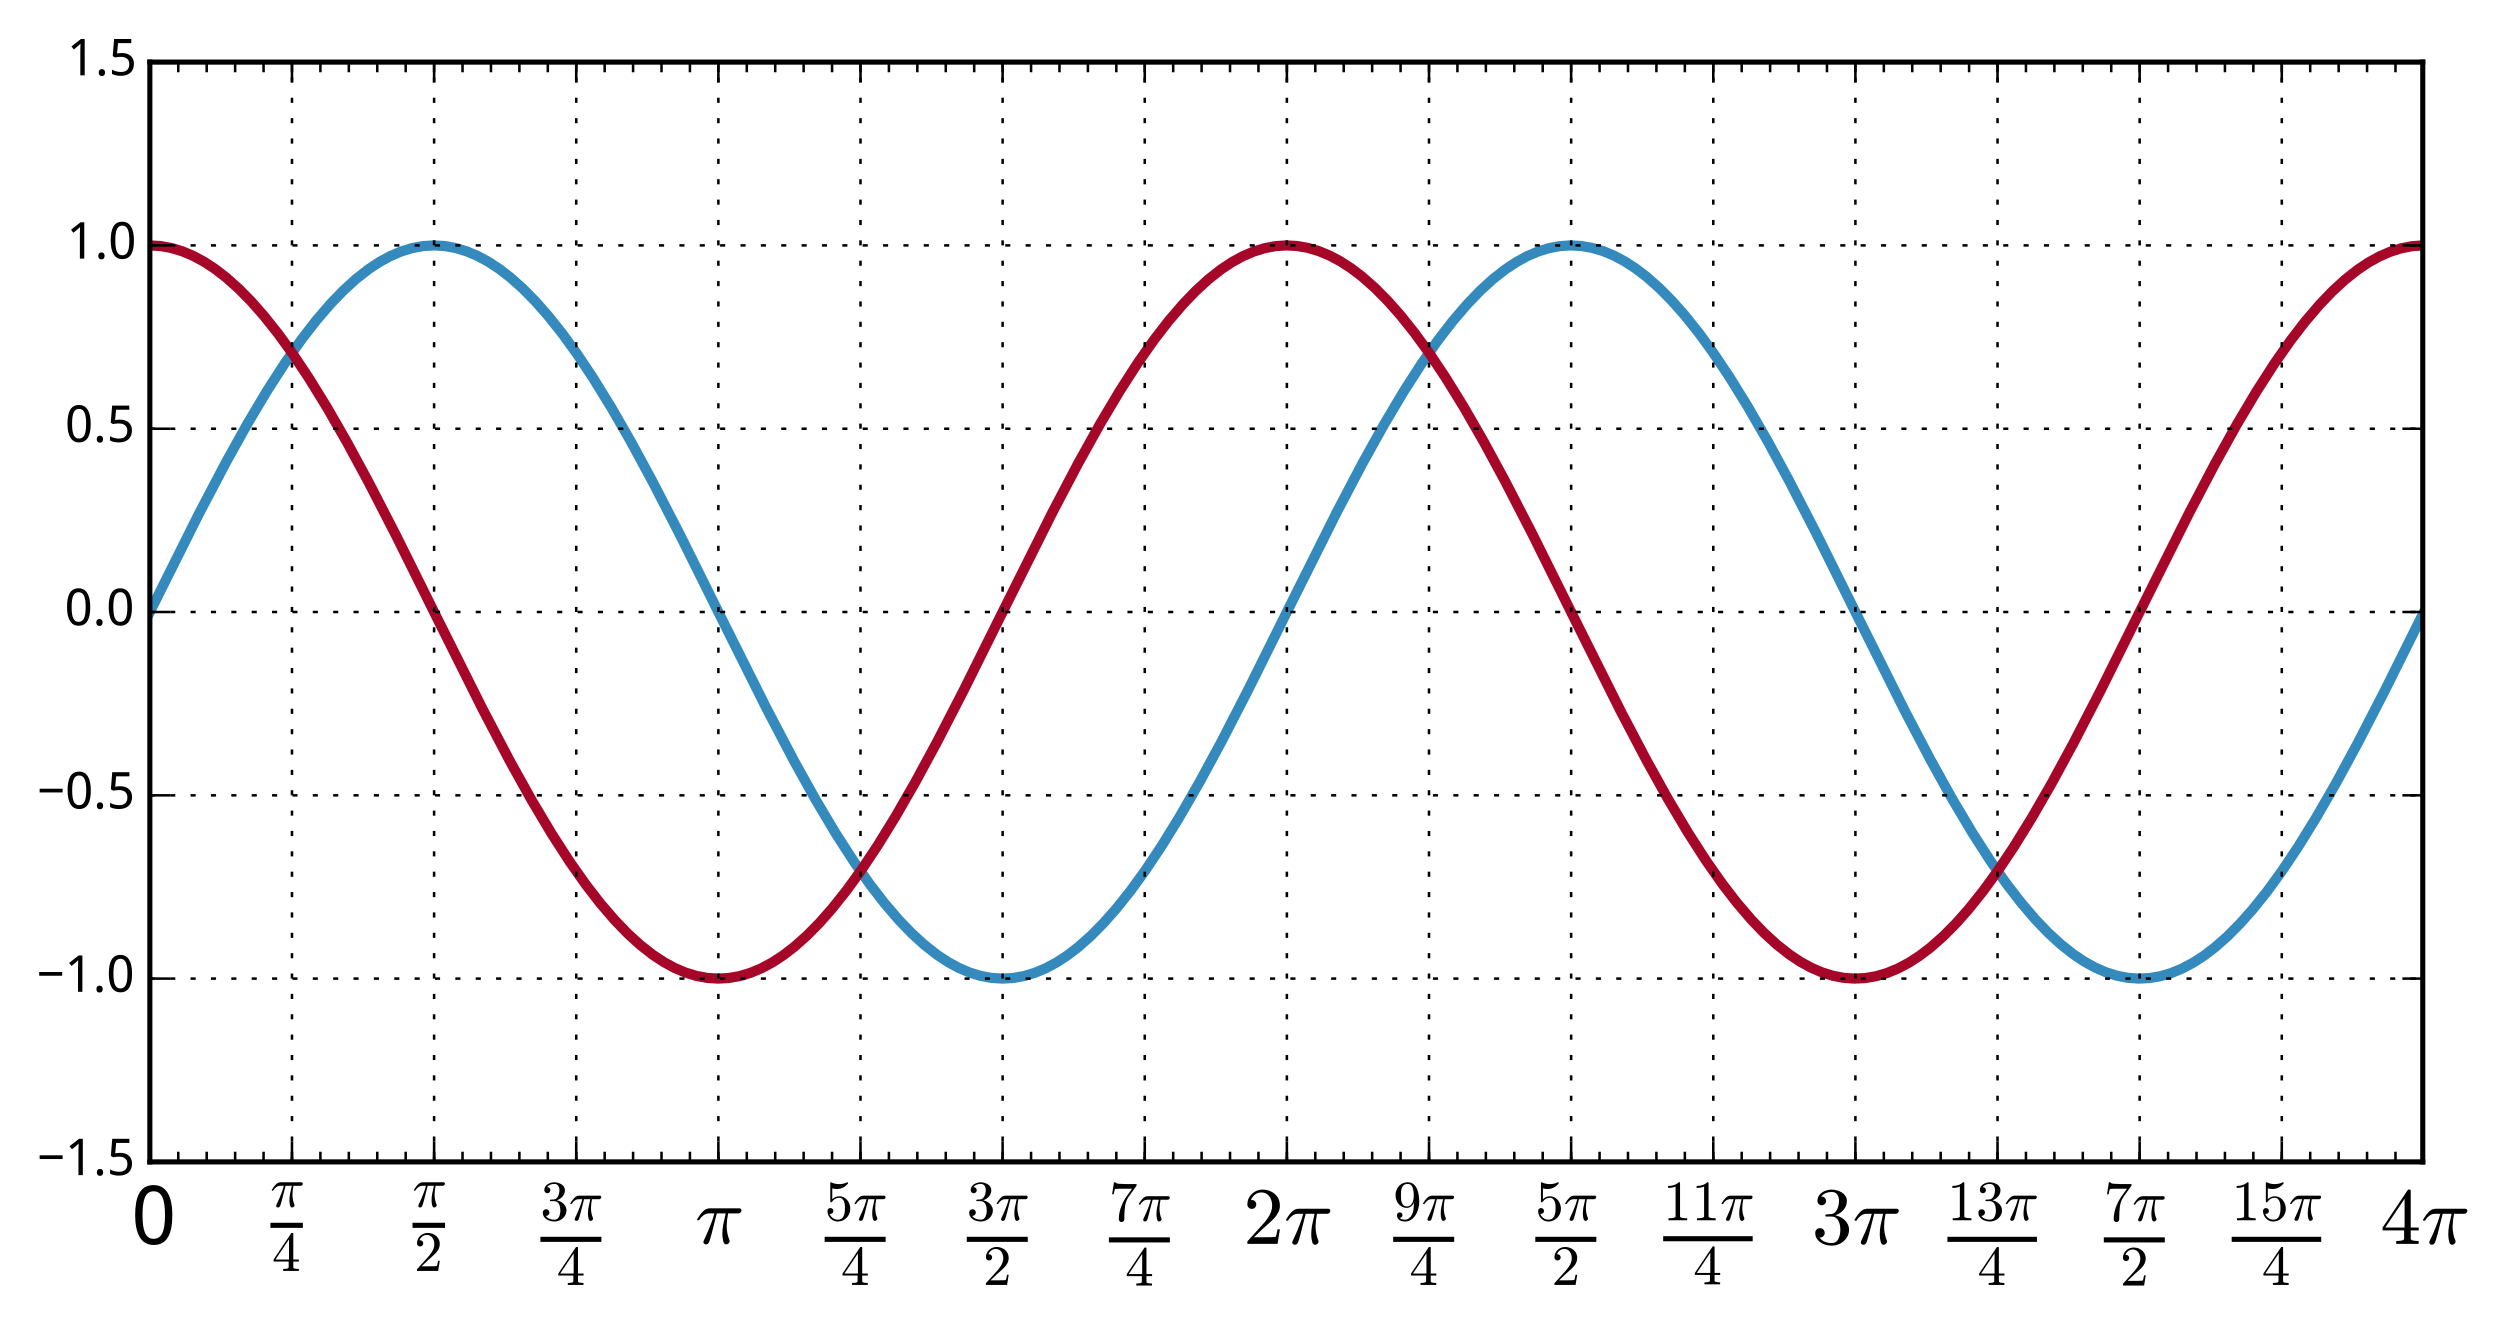 <?xml version="1.0" encoding="utf-8" standalone="no"?>
<!DOCTYPE svg PUBLIC "-//W3C//DTD SVG 1.1//EN"
  "http://www.w3.org/Graphics/SVG/1.1/DTD/svg11.dtd">
<!-- Created with matplotlib (http://matplotlib.org/) -->
<svg height="259pt" version="1.1" viewBox="0 0 491 259" width="491pt" xmlns="http://www.w3.org/2000/svg" xmlns:xlink="http://www.w3.org/1999/xlink">
 <defs>
  <style type="text/css">
*{stroke-linecap:butt;stroke-linejoin:round;}
  </style>
 </defs>
 <g id="figure_1">
  <g id="patch_1">
   <path d="
M0 259.879
L491.817 259.879
L491.817 0
L0 0
z
" style="fill:#ffffff;"/>
  </g>
  <g id="axes_1">
   <g id="patch_2">
    <path d="
M29.43 228.199
L475.83 228.199
L475.83 12.199
L29.43 12.199
z
" style="fill:#ffffff;"/>
   </g>
   <g id="line2d_1">
    <path clip-path="url(#p14aa4153a8)" d="
M29.43 120.199
L39.026 100.994
L44.358 90.84
L48.623 83.181
L52.532 76.625
L56.086 71.121
L59.285 66.585
L62.128 62.916
L64.972 59.613
L67.46 57.04
L69.947 54.777
L72.435 52.834
L74.568 51.431
L76.7 50.276
L78.833 49.372
L80.965 48.723
L83.098 48.332
L85.23 48.199
L87.363 48.325
L89.495 48.71
L91.628 49.352
L93.76 50.249
L95.893 51.398
L98.025 52.794
L100.158 54.433
L102.645 56.644
L105.133 59.166
L107.621 61.987
L110.465 65.559
L113.308 69.481
L116.507 74.28
L120.061 80.046
L123.97 86.849
L128.235 94.728
L133.567 105.078
L141.741 121.524
L150.626 139.293
L155.958 149.453
L160.223 157.118
L164.132 163.681
L167.686 169.193
L170.885 173.736
L173.728 177.413
L176.572 180.723
L179.06 183.302
L181.547 185.572
L184.035 187.523
L186.168 188.932
L188.3 190.094
L190.433 191.005
L192.565 191.66
L194.698 192.059
L196.83 192.199
L198.963 192.079
L201.095 191.701
L203.228 191.066
L205.36 190.176
L207.493 189.034
L209.625 187.644
L211.758 186.011
L214.245 183.808
L216.733 181.292
L219.221 178.478
L222.065 174.913
L224.908 170.998
L228.107 166.206
L231.661 160.447
L235.57 153.65
L239.835 145.777
L245.167 135.432
L253.341 118.988
L262.582 100.522
L267.558 91.05
L271.823 83.378
L275.732 76.808
L279.286 71.289
L282.485 66.738
L285.328 63.055
L288.172 59.737
L290.66 57.151
L293.147 54.873
L295.635 52.916
L297.768 51.5
L299.9 50.331
L302.033 49.414
L304.165 48.751
L306.298 48.346
L308.43 48.199
L310.563 48.312
L312.695 48.683
L314.828 49.311
L316.96 50.195
L319.093 51.33
L321.225 52.714
L323.358 54.34
L325.845 56.536
L328.333 59.045
L330.821 61.852
L333.665 65.41
L336.508 69.319
L339.707 74.103
L343.261 79.855
L347.17 86.646
L351.435 94.513
L356.767 104.853
L364.941 121.295
L374.182 139.766
L379.158 149.243
L383.423 156.921
L387.332 163.498
L390.886 169.025
L394.085 173.583
L396.928 177.273
L399.772 180.598
L402.26 183.191
L404.747 185.476
L407.235 187.441
L409.368 188.863
L411.5 190.039
L413.633 190.963
L415.765 191.632
L417.898 192.044
L420.03 192.198
L422.163 192.092
L424.295 191.728
L426.428 191.106
L428.56 190.229
L430.693 189.101
L432.825 187.724
L434.958 186.104
L437.445 183.915
L439.933 181.413
L442.421 178.612
L445.265 175.062
L448.108 171.16
L451.307 166.382
L454.861 160.637
L458.77 153.853
L463.035 145.991
L468.367 135.656
L475.83 120.657
L475.83 120.657" style="fill:none;stroke:#348abd;stroke-linecap:square;stroke-width:2.0;"/>
   </g>
   <g id="line2d_2">
    <path clip-path="url(#p14aa4153a8)" d="
M29.43 48.199
L31.563 48.328
L33.695 48.717
L35.828 49.362
L37.96 50.262
L40.093 51.415
L42.225 52.814
L44.358 54.456
L46.846 56.671
L49.333 59.196
L51.821 62.021
L54.665 65.597
L57.508 69.522
L60.707 74.324
L64.261 80.093
L68.17 86.9
L72.435 94.781
L77.766 105.134
L85.941 121.581
L94.826 139.348
L100.158 149.505
L104.423 157.167
L108.332 163.727
L111.886 169.235
L115.085 173.775
L117.928 177.447
L120.772 180.754
L123.26 183.33
L125.747 185.596
L128.235 187.543
L130.368 188.949
L132.5 190.108
L134.633 191.015
L136.765 191.667
L138.898 192.062
L141.03 192.199
L143.163 192.076
L145.295 191.695
L147.428 191.056
L149.56 190.162
L151.693 189.017
L153.825 187.624
L155.958 185.988
L158.445 183.781
L160.933 181.262
L163.421 178.444
L166.265 174.876
L169.108 170.957
L172.307 166.162
L175.861 160.4
L179.77 153.599
L184.035 145.723
L189.367 135.376
L197.541 118.931
L206.782 100.467
L211.758 90.997
L216.023 83.329
L219.932 76.762
L223.486 71.247
L226.685 66.699
L229.528 63.02
L232.372 59.706
L234.86 57.123
L237.347 54.849
L239.835 52.895
L241.968 51.483
L244.1 50.317
L246.233 49.404
L248.365 48.744
L250.498 48.343
L252.63 48.199
L254.763 48.315
L256.895 48.69
L259.028 49.321
L261.16 50.208
L263.293 51.347
L265.425 52.734
L267.558 54.363
L270.045 56.563
L272.533 59.075
L275.021 61.886
L277.865 65.448
L280.708 69.359
L283.907 74.147
L287.461 79.903
L291.37 86.697
L295.635 94.567
L300.967 104.909
L309.141 121.352
L318.382 139.821
L323.358 149.296
L327.623 156.97
L331.532 163.544
L335.086 169.067
L338.285 173.621
L341.128 177.308
L343.972 180.629
L346.46 183.219
L348.947 185.5
L351.435 187.461
L353.568 188.881
L355.7 190.053
L357.833 190.973
L359.965 191.639
L362.098 192.048
L364.23 192.198
L366.363 192.089
L368.495 191.721
L370.628 191.096
L372.76 190.216
L374.893 189.084
L377.025 187.704
L379.158 186.081
L381.645 183.888
L384.133 181.383
L386.621 178.579
L389.465 175.024
L392.308 171.119
L395.507 166.338
L399.061 160.59
L402.97 153.802
L407.235 145.938
L412.567 135.6
L420.741 119.16
L429.982 100.687
L434.958 91.207
L439.223 83.526
L443.132 76.945
L446.686 71.415
L449.885 66.853
L452.728 63.16
L455.572 59.831
L458.06 57.234
L460.547 54.946
L463.035 52.977
L465.168 51.551
L467.3 50.373
L469.433 49.446
L471.565 48.773
L473.698 48.357
L475.83 48.2
L475.83 48.2" style="fill:none;stroke:#a60628;stroke-linecap:square;stroke-width:2.0;"/>
   </g>
   <g id="patch_3">
    <path d="
M29.43 12.199
L475.83 12.199" style="fill:none;stroke:#000000;stroke-linecap:square;stroke-linejoin:miter;"/>
   </g>
   <g id="patch_4">
    <path d="
M475.83 228.199
L475.83 12.199" style="fill:none;stroke:#000000;stroke-linecap:square;stroke-linejoin:miter;"/>
   </g>
   <g id="patch_5">
    <path d="
M29.43 228.199
L475.83 228.199" style="fill:none;stroke:#000000;stroke-linecap:square;stroke-linejoin:miter;"/>
   </g>
   <g id="patch_6">
    <path d="
M29.43 228.199
L29.43 12.199" style="fill:none;stroke:#000000;stroke-linecap:square;stroke-linejoin:miter;"/>
   </g>
   <g id="matplotlib.axis_1">
    <g id="xtick_1">
     <g id="line2d_3">
      <path clip-path="url(#p14aa4153a8)" d="
M29.43 228.199
L29.43 12.199" style="fill:none;stroke:#000000;stroke-dasharray:1,3;stroke-dashoffset:0.0;stroke-width:0.5;"/>
     </g>
     <g id="line2d_4">
      <defs>
       <path d="
M0 0
L0 -4" id="m93b0483c22" style="stroke:#000000;stroke-width:0.5;"/>
      </defs>
      <g>
       <use style="stroke:#000000;stroke-width:0.5;" x="29.43" xlink:href="#m93b0483c22" y="228.199"/>
      </g>
     </g>
     <g id="line2d_5">
      <defs>
       <path d="
M0 0
L0 4" id="m741efc42ff" style="stroke:#000000;stroke-width:0.5;"/>
      </defs>
      <g>
       <use style="stroke:#000000;stroke-width:0.5;" x="29.43" xlink:href="#m741efc42ff" y="12.199"/>
      </g>
     </g>
     <g id="text_1">
      <!-- 0 -->
      <defs>
       <path d="
M50.391 35.797
Q50.391 27.156 49.141 20.312
Q47.906 13.484 45.141 8.734
Q42.391 4 38.031 1.5
Q33.688 -0.984 27.484 -0.984
Q21.734 -0.984 17.453 1.5
Q13.188 4 10.375 8.734
Q7.562 13.484 6.172 20.312
Q4.781 27.156 4.781 35.797
Q4.781 44.438 6.031 51.266
Q7.281 58.109 9.984 62.812
Q12.703 67.531 17.016 70.016
Q21.344 72.516 27.484 72.516
Q33.297 72.516 37.594 70.047
Q41.891 67.578 44.719 62.859
Q47.562 58.156 48.969 51.312
Q50.391 44.484 50.391 35.797
M13.812 35.797
Q13.812 28.469 14.547 23
Q15.281 17.531 16.891 13.891
Q18.5 10.25 21.109 8.422
Q23.734 6.594 27.484 6.594
Q31.25 6.594 33.891 8.391
Q36.531 10.203 38.203 13.812
Q39.891 17.438 40.641 22.922
Q41.406 28.422 41.406 35.797
Q41.406 43.109 40.641 48.578
Q39.891 54.047 38.203 57.656
Q36.531 61.281 33.891 63.078
Q31.25 64.891 27.484 64.891
Q23.734 64.891 21.109 63.078
Q18.5 61.281 16.891 57.656
Q15.281 54.047 14.547 48.578
Q13.812 43.109 13.812 35.797" id="WenQuanYiMicroHei-30"/>
      </defs>
      <g transform="translate(25.781 244.356)scale(0.16 -0.16)">
       <use xlink:href="#WenQuanYiMicroHei-30"/>
      </g>
     </g>
    </g>
    <g id="xtick_2">
     <g id="line2d_6">
      <path clip-path="url(#p14aa4153a8)" d="
M57.344 228.199
L57.344 12.199" style="fill:none;stroke:#000000;stroke-dasharray:1,3;stroke-dashoffset:0.0;stroke-width:0.5;"/>
     </g>
     <g id="line2d_7">
      <g>
       <use style="stroke:#000000;stroke-width:0.5;" x="57.344" xlink:href="#m93b0483c22" y="228.199"/>
      </g>
     </g>
     <g id="line2d_8">
      <g>
       <use style="stroke:#000000;stroke-width:0.5;" x="57.344" xlink:href="#m741efc42ff" y="12.199"/>
      </g>
     </g>
     <g id="text_2">
      <!-- $\frac{\pi}{4}$ -->
      <defs>
       <path d="
M10.109 1.703
Q10.109 2.25 10.5 3.328
Q13.281 9.125 15.688 14.719
Q18.109 20.312 20.031 25.609
Q21.969 30.906 23.578 36.922
L17.188 36.922
Q13.531 36.922 10.344 34.625
Q7.172 32.328 5.078 28.812
Q4.891 28.422 4.5 28.422
L3.328 28.422
Q2.391 28.422 2.391 29.391
Q2.391 29.594 2.594 29.984
Q5.859 35.547 9.594 39.328
Q13.328 43.109 18.016 43.109
L54.297 43.109
Q55.328 43.109 56.047 42.422
Q56.781 41.75 56.781 40.578
Q56.781 39.109 55.734 38.016
Q54.688 36.922 53.219 36.922
L40.484 36.922
Q38.875 29.047 38.719 21.578
Q38.719 11.969 42.094 4.203
Q42.391 3.609 42.391 2.984
Q42.391 1.906 41.75 0.969
Q41.109 0.047 40.109 -0.531
Q39.109 -1.125 37.984 -1.125
Q35.359 -1.125 34.375 3.172
Q33.406 7.469 33.406 11.531
Q33.406 17.234 34.375 22.531
Q35.359 27.828 37.5 36.922
L26.609 36.922
Q18.703 4.891 17.094 1.609
Q15.672 -1.125 13.188 -1.125
Q11.969 -1.125 11.031 -0.312
Q10.109 0.484 10.109 1.703" id="Cmmi10-bc"/>
       <path d="
M2.781 16.5
L2.781 20.016
L33.688 66.109
Q34.031 66.609 34.719 66.609
L36.188 66.609
Q37.312 66.609 37.312 65.484
L37.312 20.016
L47.125 20.016
L47.125 16.5
L37.312 16.5
L37.312 6.688
Q37.312 4.641 40.234 4.078
Q43.172 3.516 47.016 3.516
L47.016 0
L19.484 0
L19.484 3.516
Q23.344 3.516 26.266 4.078
Q29.203 4.641 29.203 6.688
L29.203 16.5
z

M6.109 20.016
L29.781 20.016
L29.781 55.422
z
" id="Cmr10-34"/>
      </defs>
      <g transform="translate(53.104 243.239)scale(0.16 -0.16)">
       <use transform="translate(0.0 38.823)scale(0.7)" xlink:href="#Cmmi10-bc"/>
       <use transform="translate(2.0 -39.841)scale(0.7)" xlink:href="#Cmr10-34"/>
       <path d="
M0 13.036
L0 19.286
L39.888 19.286
L39.888 13.036
L0 13.036
z
"/>
      </g>
     </g>
    </g>
    <g id="xtick_3">
     <g id="line2d_9">
      <path clip-path="url(#p14aa4153a8)" d="
M85.258 228.199
L85.258 12.199" style="fill:none;stroke:#000000;stroke-dasharray:1,3;stroke-dashoffset:0.0;stroke-width:0.5;"/>
     </g>
     <g id="line2d_10">
      <g>
       <use style="stroke:#000000;stroke-width:0.5;" x="85.259" xlink:href="#m93b0483c22" y="228.199"/>
      </g>
     </g>
     <g id="line2d_11">
      <g>
       <use style="stroke:#000000;stroke-width:0.5;" x="85.259" xlink:href="#m741efc42ff" y="12.199"/>
      </g>
     </g>
     <g id="text_3">
      <!-- $\frac{\pi}{2}$ -->
      <defs>
       <path d="
M4.984 0
L4.984 2.688
Q4.984 2.938 5.172 3.219
L20.703 20.406
Q24.219 24.219 26.406 26.797
Q28.609 29.391 30.75 32.766
Q32.906 36.141 34.156 39.625
Q35.406 43.109 35.406 47.016
Q35.406 51.125 33.891 54.859
Q32.375 58.594 29.375 60.844
Q26.375 63.094 22.125 63.094
Q17.781 63.094 14.312 60.469
Q10.844 57.859 9.422 53.719
Q9.812 53.812 10.5 53.812
Q12.75 53.812 14.328 52.297
Q15.922 50.781 15.922 48.391
Q15.922 46.094 14.328 44.5
Q12.75 42.922 10.5 42.922
Q8.156 42.922 6.562 44.547
Q4.984 46.188 4.984 48.391
Q4.984 52.156 6.391 55.438
Q7.812 58.734 10.469 61.297
Q13.141 63.875 16.484 65.234
Q19.828 66.609 23.578 66.609
Q29.297 66.609 34.219 64.188
Q39.156 61.766 42.031 57.344
Q44.922 52.938 44.922 47.016
Q44.922 42.672 43.016 38.766
Q41.109 34.859 38.125 31.656
Q35.156 28.469 30.516 24.406
Q25.875 20.359 24.422 19
L13.094 8.109
L22.703 8.109
Q29.781 8.109 34.547 8.219
Q39.312 8.344 39.594 8.594
Q40.766 9.859 42 17.828
L44.922 17.828
L42.094 0
z
" id="Cmr10-32"/>
      </defs>
      <g transform="translate(81.019 243.239)scale(0.16 -0.16)">
       <use transform="translate(0.0 38.823)scale(0.7)" xlink:href="#Cmmi10-bc"/>
       <use transform="translate(2.0 -39.841)scale(0.7)" xlink:href="#Cmr10-32"/>
       <path d="
M0 13.036
L0 19.286
L39.888 19.286
L39.888 13.036
L0 13.036
z
"/>
      </g>
     </g>
    </g>
    <g id="xtick_4">
     <g id="line2d_12">
      <path clip-path="url(#p14aa4153a8)" d="
M113.173 228.199
L113.173 12.199" style="fill:none;stroke:#000000;stroke-dasharray:1,3;stroke-dashoffset:0.0;stroke-width:0.5;"/>
     </g>
     <g id="line2d_13">
      <g>
       <use style="stroke:#000000;stroke-width:0.5;" x="113.173" xlink:href="#m93b0483c22" y="228.199"/>
      </g>
     </g>
     <g id="line2d_14">
      <g>
       <use style="stroke:#000000;stroke-width:0.5;" x="113.173" xlink:href="#m741efc42ff" y="12.199"/>
      </g>
     </g>
     <g id="text_4">
      <!-- $\frac{3 \pi}{4}$ -->
      <defs>
       <path d="
M9.516 7.719
Q11.859 4.297 15.812 2.641
Q19.781 0.984 24.312 0.984
Q30.125 0.984 32.562 5.938
Q35.016 10.891 35.016 17.188
Q35.016 20.016 34.5 22.844
Q33.984 25.688 32.766 28.125
Q31.547 30.562 29.422 32.031
Q27.297 33.5 24.219 33.5
L17.578 33.5
Q16.703 33.5 16.703 34.422
L16.703 35.297
Q16.703 36.078 17.578 36.078
L23.094 36.531
Q26.609 36.531 28.922 39.156
Q31.25 41.797 32.328 45.578
Q33.406 49.359 33.406 52.781
Q33.406 57.562 31.156 60.641
Q28.906 63.719 24.312 63.719
Q20.516 63.719 17.047 62.281
Q13.578 60.844 11.531 57.906
Q11.719 57.953 11.859 57.984
Q12.016 58.016 12.203 58.016
Q14.453 58.016 15.969 56.453
Q17.484 54.891 17.484 52.688
Q17.484 50.531 15.969 48.969
Q14.453 47.406 12.203 47.406
Q10.016 47.406 8.453 48.969
Q6.891 50.531 6.891 52.688
Q6.891 56.984 9.469 60.156
Q12.062 63.328 16.141 64.969
Q20.219 66.609 24.312 66.609
Q27.344 66.609 30.703 65.703
Q34.078 64.797 36.812 63.109
Q39.547 61.422 41.281 58.781
Q43.016 56.156 43.016 52.781
Q43.016 48.578 41.141 45.016
Q39.266 41.453 35.984 38.859
Q32.719 36.281 28.812 35.016
Q33.156 34.188 37.062 31.734
Q40.969 29.297 43.328 25.484
Q45.703 21.688 45.703 17.281
Q45.703 11.766 42.672 7.297
Q39.656 2.828 34.719 0.312
Q29.781 -2.203 24.312 -2.203
Q19.625 -2.203 14.906 -0.406
Q10.203 1.375 7.203 4.938
Q4.203 8.5 4.203 13.484
Q4.203 15.969 5.859 17.625
Q7.516 19.281 10.016 19.281
Q11.625 19.281 12.969 18.531
Q14.312 17.781 15.062 16.406
Q15.828 15.047 15.828 13.484
Q15.828 11.031 14.109 9.375
Q12.406 7.719 10.016 7.719
z
" id="Cmr10-33"/>
      </defs>
      <g transform="translate(106.133 245.959)scale(0.16 -0.16)">
       <use transform="translate(0.0 39.373)scale(0.7)" xlink:href="#Cmr10-33"/>
       <use transform="translate(35.0 39.373)scale(0.7)" xlink:href="#Cmmi10-bc"/>
       <use transform="translate(20.0 -40.045)scale(0.7)" xlink:href="#Cmr10-34"/>
       <path d="
M0 12.831
L0 19.081
L74.888 19.081
L74.888 12.831
L0 12.831
z
"/>
      </g>
     </g>
    </g>
    <g id="xtick_5">
     <g id="line2d_15">
      <path clip-path="url(#p14aa4153a8)" d="
M141.087 228.199
L141.087 12.199" style="fill:none;stroke:#000000;stroke-dasharray:1,3;stroke-dashoffset:0.0;stroke-width:0.5;"/>
     </g>
     <g id="line2d_16">
      <g>
       <use style="stroke:#000000;stroke-width:0.5;" x="141.087" xlink:href="#m93b0483c22" y="228.199"/>
      </g>
     </g>
     <g id="line2d_17">
      <g>
       <use style="stroke:#000000;stroke-width:0.5;" x="141.087" xlink:href="#m741efc42ff" y="12.199"/>
      </g>
     </g>
     <g id="text_5">
      <!-- $\pi$ -->
      <g transform="translate(136.527 244.356)scale(0.16 -0.16)">
       <use transform="translate(0.0 0.891)" xlink:href="#Cmmi10-bc"/>
      </g>
     </g>
    </g>
    <g id="xtick_6">
     <g id="line2d_18">
      <path clip-path="url(#p14aa4153a8)" d="
M169.001 228.199
L169.001 12.199" style="fill:none;stroke:#000000;stroke-dasharray:1,3;stroke-dashoffset:0.0;stroke-width:0.5;"/>
     </g>
     <g id="line2d_19">
      <g>
       <use style="stroke:#000000;stroke-width:0.5;" x="169.001" xlink:href="#m93b0483c22" y="228.199"/>
      </g>
     </g>
     <g id="line2d_20">
      <g>
       <use style="stroke:#000000;stroke-width:0.5;" x="169.001" xlink:href="#m741efc42ff" y="12.199"/>
      </g>
     </g>
     <g id="text_6">
      <!-- $\frac{5 \pi}{4}$ -->
      <defs>
       <path d="
M8.688 11.375
Q9.719 8.453 11.844 6.047
Q13.969 3.656 16.875 2.312
Q19.781 0.984 22.906 0.984
Q30.125 0.984 32.859 6.594
Q35.594 12.203 35.594 20.219
Q35.594 23.688 35.469 26.047
Q35.359 28.422 34.812 30.609
Q33.891 34.125 31.562 36.766
Q29.25 39.406 25.875 39.406
Q22.516 39.406 20.094 38.375
Q17.672 37.359 16.156 35.984
Q14.656 34.625 13.484 33.109
Q12.312 31.594 12.016 31.5
L10.891 31.5
Q10.641 31.5 10.266 31.812
Q9.906 32.125 9.906 32.422
L9.906 65.828
Q9.906 66.062 10.219 66.328
Q10.547 66.609 10.891 66.609
L11.188 66.609
Q17.922 63.375 25.484 63.375
Q32.906 63.375 39.797 66.609
L40.094 66.609
Q40.438 66.609 40.719 66.359
Q41.016 66.109 41.016 65.828
L41.016 64.891
Q41.016 64.406 40.828 64.406
Q37.406 59.859 32.25 57.312
Q27.094 54.781 21.578 54.781
Q17.578 54.781 13.375 55.906
L13.375 37.016
Q16.703 39.703 19.312 40.844
Q21.922 42 25.984 42
Q31.5 42 35.859 38.812
Q40.234 35.641 42.578 30.531
Q44.922 25.438 44.922 20.125
Q44.922 14.109 41.969 8.984
Q39.016 3.859 33.938 0.828
Q28.859 -2.203 22.906 -2.203
Q17.969 -2.203 13.844 0.328
Q9.719 2.875 7.344 7.172
Q4.984 11.469 4.984 16.312
Q4.984 18.562 6.438 19.969
Q7.906 21.391 10.109 21.391
Q12.312 21.391 13.797 19.938
Q15.281 18.5 15.281 16.312
Q15.281 14.156 13.797 12.672
Q12.312 11.188 10.109 11.188
Q9.766 11.188 9.328 11.25
Q8.891 11.328 8.688 11.375" id="Cmr10-35"/>
      </defs>
      <g transform="translate(161.961 245.959)scale(0.16 -0.16)">
       <use transform="translate(0.0 39.373)scale(0.7)" xlink:href="#Cmr10-35"/>
       <use transform="translate(35.0 39.373)scale(0.7)" xlink:href="#Cmmi10-bc"/>
       <use transform="translate(20.0 -40.045)scale(0.7)" xlink:href="#Cmr10-34"/>
       <path d="
M0 12.831
L0 19.081
L74.888 19.081
L74.888 12.831
L0 12.831
z
"/>
      </g>
     </g>
    </g>
    <g id="xtick_7">
     <g id="line2d_21">
      <path clip-path="url(#p14aa4153a8)" d="
M196.915 228.199
L196.915 12.199" style="fill:none;stroke:#000000;stroke-dasharray:1,3;stroke-dashoffset:0.0;stroke-width:0.5;"/>
     </g>
     <g id="line2d_22">
      <g>
       <use style="stroke:#000000;stroke-width:0.5;" x="196.915" xlink:href="#m93b0483c22" y="228.199"/>
      </g>
     </g>
     <g id="line2d_23">
      <g>
       <use style="stroke:#000000;stroke-width:0.5;" x="196.915" xlink:href="#m741efc42ff" y="12.199"/>
      </g>
     </g>
     <g id="text_7">
      <!-- $\frac{3 \pi}{2}$ -->
      <g transform="translate(189.875 245.959)scale(0.16 -0.16)">
       <use transform="translate(0.0 39.373)scale(0.7)" xlink:href="#Cmr10-33"/>
       <use transform="translate(35.0 39.373)scale(0.7)" xlink:href="#Cmmi10-bc"/>
       <use transform="translate(20.0 -40.045)scale(0.7)" xlink:href="#Cmr10-32"/>
       <path d="
M0 12.831
L0 19.081
L74.888 19.081
L74.888 12.831
L0 12.831
z
"/>
      </g>
     </g>
    </g>
    <g id="xtick_8">
     <g id="line2d_24">
      <path clip-path="url(#p14aa4153a8)" d="
M224.829 228.199
L224.829 12.199" style="fill:none;stroke:#000000;stroke-dasharray:1,3;stroke-dashoffset:0.0;stroke-width:0.5;"/>
     </g>
     <g id="line2d_25">
      <g>
       <use style="stroke:#000000;stroke-width:0.5;" x="224.829" xlink:href="#m93b0483c22" y="228.199"/>
      </g>
     </g>
     <g id="line2d_26">
      <g>
       <use style="stroke:#000000;stroke-width:0.5;" x="224.829" xlink:href="#m741efc42ff" y="12.199"/>
      </g>
     </g>
     <g id="text_8">
      <!-- $\frac{7 \pi}{4}$ -->
      <defs>
       <path d="
M17.391 2.594
Q17.391 8.156 18.359 13.469
Q19.344 18.797 21.219 24
Q23.094 29.203 25.75 34.203
Q28.422 39.203 31.594 43.609
L40.719 56.297
L29.297 56.297
Q11.531 56.297 10.984 55.812
Q9.672 54.203 8.5 46.578
L5.609 46.578
L8.891 67.578
L11.812 67.578
L11.812 67.281
Q11.812 65.484 17.922 64.938
Q24.031 64.406 29.891 64.406
L48.484 64.406
L48.484 61.812
Q48.484 61.719 48.453 61.672
Q48.438 61.625 48.391 61.531
L34.625 42.188
Q29.547 34.672 28.266 25.484
Q27 16.312 27 2.594
Q27 0.641 25.578 -0.781
Q24.172 -2.203 22.219 -2.203
Q20.219 -2.203 18.797 -0.781
Q17.391 0.641 17.391 2.594" id="Cmr10-37"/>
      </defs>
      <g transform="translate(217.789 246.119)scale(0.16 -0.16)">
       <use transform="translate(0.0 39.695)scale(0.7)" xlink:href="#Cmr10-37"/>
       <use transform="translate(35.0 39.695)scale(0.7)" xlink:href="#Cmmi10-bc"/>
       <use transform="translate(20.0 -39.723)scale(0.7)" xlink:href="#Cmr10-34"/>
       <path d="
M0 13.153
L0 19.403
L74.888 19.403
L74.888 13.153
L0 13.153
z
"/>
      </g>
     </g>
    </g>
    <g id="xtick_9">
     <g id="line2d_27">
      <path clip-path="url(#p14aa4153a8)" d="
M252.743 228.199
L252.743 12.199" style="fill:none;stroke:#000000;stroke-dasharray:1,3;stroke-dashoffset:0.0;stroke-width:0.5;"/>
     </g>
     <g id="line2d_28">
      <g>
       <use style="stroke:#000000;stroke-width:0.5;" x="252.743" xlink:href="#m93b0483c22" y="228.199"/>
      </g>
     </g>
     <g id="line2d_29">
      <g>
       <use style="stroke:#000000;stroke-width:0.5;" x="252.743" xlink:href="#m741efc42ff" y="12.199"/>
      </g>
     </g>
     <g id="text_9">
      <!-- ${2} \pi$ -->
      <g transform="translate(244.183 244.356)scale(0.16 -0.16)">
       <use transform="translate(0.0 0.391)" xlink:href="#Cmr10-32"/>
       <use transform="translate(50.0 0.391)" xlink:href="#Cmmi10-bc"/>
      </g>
     </g>
    </g>
    <g id="xtick_10">
     <g id="line2d_30">
      <path clip-path="url(#p14aa4153a8)" d="
M280.658 228.199
L280.658 12.199" style="fill:none;stroke:#000000;stroke-dasharray:1,3;stroke-dashoffset:0.0;stroke-width:0.5;"/>
     </g>
     <g id="line2d_31">
      <g>
       <use style="stroke:#000000;stroke-width:0.5;" x="280.658" xlink:href="#m93b0483c22" y="228.199"/>
      </g>
     </g>
     <g id="line2d_32">
      <g>
       <use style="stroke:#000000;stroke-width:0.5;" x="280.658" xlink:href="#m741efc42ff" y="12.199"/>
      </g>
     </g>
     <g id="text_10">
      <!-- $\frac{9 \pi}{4}$ -->
      <defs>
       <path d="
M11.281 4.203
Q14.016 0.984 20.797 0.984
Q24.609 0.984 27.906 3.562
Q31.203 6.156 33.016 9.906
Q35.109 14.156 35.688 18.969
Q36.281 23.781 36.281 30.906
Q34.578 26.859 31.375 24.266
Q28.172 21.688 24.031 21.688
Q18.219 21.688 13.641 24.828
Q9.078 27.984 6.641 33.125
Q4.203 38.281 4.203 44.094
Q4.203 50.094 6.938 55.297
Q9.672 60.5 14.5 63.547
Q19.344 66.609 25.484 66.609
Q31.547 66.609 35.625 63.312
Q39.703 60.016 41.844 54.812
Q44 49.609 44.844 43.797
Q45.703 37.984 45.703 32.328
Q45.703 24.609 42.875 16.578
Q40.047 8.547 34.406 3.172
Q28.766 -2.203 20.797 -2.203
Q14.891 -2.203 10.781 0.578
Q6.688 3.375 6.688 8.984
Q6.688 11.031 8.078 12.422
Q9.469 13.812 11.531 13.812
Q13.531 13.812 14.922 12.422
Q16.312 11.031 16.312 8.984
Q16.312 7.031 14.891 5.609
Q13.484 4.203 11.531 4.203
z

M24.422 24.312
Q28.516 24.312 31.125 27.062
Q33.734 29.828 34.906 33.922
Q36.078 38.031 36.078 42.094
L36.078 44
L36.078 44.391
Q36.078 51.906 33.875 57.812
Q31.688 63.719 25.484 63.719
Q21.531 63.719 19.062 61.984
Q16.609 60.25 15.438 57.375
Q14.266 54.5 13.938 51.219
Q13.625 47.953 13.625 44.094
Q13.625 38.422 14.156 34.422
Q14.703 30.422 17.094 27.359
Q19.484 24.312 24.422 24.312" id="Cmr10-39"/>
      </defs>
      <g transform="translate(273.618 245.959)scale(0.16 -0.16)">
       <use transform="translate(0.0 39.373)scale(0.7)" xlink:href="#Cmr10-39"/>
       <use transform="translate(35.0 39.373)scale(0.7)" xlink:href="#Cmmi10-bc"/>
       <use transform="translate(20.0 -40.045)scale(0.7)" xlink:href="#Cmr10-34"/>
       <path d="
M0 12.831
L0 19.081
L74.888 19.081
L74.888 12.831
L0 12.831
z
"/>
      </g>
     </g>
    </g>
    <g id="xtick_11">
     <g id="line2d_33">
      <path clip-path="url(#p14aa4153a8)" d="
M308.572 228.199
L308.572 12.199" style="fill:none;stroke:#000000;stroke-dasharray:1,3;stroke-dashoffset:0.0;stroke-width:0.5;"/>
     </g>
     <g id="line2d_34">
      <g>
       <use style="stroke:#000000;stroke-width:0.5;" x="308.572" xlink:href="#m93b0483c22" y="228.199"/>
      </g>
     </g>
     <g id="line2d_35">
      <g>
       <use style="stroke:#000000;stroke-width:0.5;" x="308.572" xlink:href="#m741efc42ff" y="12.199"/>
      </g>
     </g>
     <g id="text_11">
      <!-- $\frac{5 \pi}{2}$ -->
      <g transform="translate(301.532 245.959)scale(0.16 -0.16)">
       <use transform="translate(0.0 39.373)scale(0.7)" xlink:href="#Cmr10-35"/>
       <use transform="translate(35.0 39.373)scale(0.7)" xlink:href="#Cmmi10-bc"/>
       <use transform="translate(20.0 -40.045)scale(0.7)" xlink:href="#Cmr10-32"/>
       <path d="
M0 12.831
L0 19.081
L74.888 19.081
L74.888 12.831
L0 12.831
z
"/>
      </g>
     </g>
    </g>
    <g id="xtick_12">
     <g id="line2d_36">
      <path clip-path="url(#p14aa4153a8)" d="
M336.486 228.199
L336.486 12.199" style="fill:none;stroke:#000000;stroke-dasharray:1,3;stroke-dashoffset:0.0;stroke-width:0.5;"/>
     </g>
     <g id="line2d_37">
      <g>
       <use style="stroke:#000000;stroke-width:0.5;" x="336.486" xlink:href="#m93b0483c22" y="228.199"/>
      </g>
     </g>
     <g id="line2d_38">
      <g>
       <use style="stroke:#000000;stroke-width:0.5;" x="336.486" xlink:href="#m741efc42ff" y="12.199"/>
      </g>
     </g>
     <g id="text_12">
      <!-- $\frac{11 \pi}{4}$ -->
      <defs>
       <path d="
M9.281 0
L9.281 3.516
Q21.781 3.516 21.781 6.688
L21.781 59.188
Q16.609 56.688 8.688 56.688
L8.688 60.203
Q20.953 60.203 27.203 66.609
L28.609 66.609
Q28.953 66.609 29.266 66.328
Q29.594 66.062 29.594 65.719
L29.594 6.688
Q29.594 3.516 42.094 3.516
L42.094 0
z
" id="Cmr10-31"/>
      </defs>
      <g transform="translate(326.646 245.799)scale(0.16 -0.16)">
       <use transform="translate(0.0 38.373)scale(0.7)" xlink:href="#Cmr10-31"/>
       <use transform="translate(35.0 38.373)scale(0.7)" xlink:href="#Cmr10-31"/>
       <use transform="translate(70.0 38.373)scale(0.7)" xlink:href="#Cmmi10-bc"/>
       <use transform="translate(37.0 -40.291)scale(0.7)" xlink:href="#Cmr10-34"/>
       <path d="
M0 12.586
L0 18.836
L109.888 18.836
L109.888 12.586
L0 12.586
z
"/>
      </g>
     </g>
    </g>
    <g id="xtick_13">
     <g id="line2d_39">
      <path clip-path="url(#p14aa4153a8)" d="
M364.4 228.199
L364.4 12.199" style="fill:none;stroke:#000000;stroke-dasharray:1,3;stroke-dashoffset:0.0;stroke-width:0.5;"/>
     </g>
     <g id="line2d_40">
      <g>
       <use style="stroke:#000000;stroke-width:0.5;" x="364.4" xlink:href="#m93b0483c22" y="228.199"/>
      </g>
     </g>
     <g id="line2d_41">
      <g>
       <use style="stroke:#000000;stroke-width:0.5;" x="364.4" xlink:href="#m741efc42ff" y="12.199"/>
      </g>
     </g>
     <g id="text_13">
      <!-- ${3} \pi$ -->
      <g transform="translate(355.84 244.356)scale(0.16 -0.16)">
       <use transform="translate(0.0 0.391)" xlink:href="#Cmr10-33"/>
       <use transform="translate(50.0 0.391)" xlink:href="#Cmmi10-bc"/>
      </g>
     </g>
    </g>
    <g id="xtick_14">
     <g id="line2d_42">
      <path clip-path="url(#p14aa4153a8)" d="
M392.314 228.199
L392.314 12.199" style="fill:none;stroke:#000000;stroke-dasharray:1,3;stroke-dashoffset:0.0;stroke-width:0.5;"/>
     </g>
     <g id="line2d_43">
      <g>
       <use style="stroke:#000000;stroke-width:0.5;" x="392.314" xlink:href="#m93b0483c22" y="228.199"/>
      </g>
     </g>
     <g id="line2d_44">
      <g>
       <use style="stroke:#000000;stroke-width:0.5;" x="392.314" xlink:href="#m741efc42ff" y="12.199"/>
      </g>
     </g>
     <g id="text_14">
      <!-- $\frac{13 \pi}{4}$ -->
      <g transform="translate(382.474 245.959)scale(0.16 -0.16)">
       <use transform="translate(0.0 39.373)scale(0.7)" xlink:href="#Cmr10-31"/>
       <use transform="translate(35.0 39.373)scale(0.7)" xlink:href="#Cmr10-33"/>
       <use transform="translate(70.0 39.373)scale(0.7)" xlink:href="#Cmmi10-bc"/>
       <use transform="translate(37.0 -40.045)scale(0.7)" xlink:href="#Cmr10-34"/>
       <path d="
M0 12.831
L0 19.081
L109.888 19.081
L109.888 12.831
L0 12.831
z
"/>
      </g>
     </g>
    </g>
    <g id="xtick_15">
     <g id="line2d_45">
      <path clip-path="url(#p14aa4153a8)" d="
M420.228 228.199
L420.228 12.199" style="fill:none;stroke:#000000;stroke-dasharray:1,3;stroke-dashoffset:0.0;stroke-width:0.5;"/>
     </g>
     <g id="line2d_46">
      <g>
       <use style="stroke:#000000;stroke-width:0.5;" x="420.228" xlink:href="#m93b0483c22" y="228.199"/>
      </g>
     </g>
     <g id="line2d_47">
      <g>
       <use style="stroke:#000000;stroke-width:0.5;" x="420.228" xlink:href="#m741efc42ff" y="12.199"/>
      </g>
     </g>
     <g id="text_15">
      <!-- $\frac{7 \pi}{2}$ -->
      <g transform="translate(413.188 246.119)scale(0.16 -0.16)">
       <use transform="translate(0.0 39.695)scale(0.7)" xlink:href="#Cmr10-37"/>
       <use transform="translate(35.0 39.695)scale(0.7)" xlink:href="#Cmmi10-bc"/>
       <use transform="translate(20.0 -39.723)scale(0.7)" xlink:href="#Cmr10-32"/>
       <path d="
M0 13.153
L0 19.403
L74.888 19.403
L74.888 13.153
L0 13.153
z
"/>
      </g>
     </g>
    </g>
    <g id="xtick_16">
     <g id="line2d_48">
      <path clip-path="url(#p14aa4153a8)" d="
M448.142 228.199
L448.142 12.199" style="fill:none;stroke:#000000;stroke-dasharray:1,3;stroke-dashoffset:0.0;stroke-width:0.5;"/>
     </g>
     <g id="line2d_49">
      <g>
       <use style="stroke:#000000;stroke-width:0.5;" x="448.142" xlink:href="#m93b0483c22" y="228.199"/>
      </g>
     </g>
     <g id="line2d_50">
      <g>
       <use style="stroke:#000000;stroke-width:0.5;" x="448.142" xlink:href="#m741efc42ff" y="12.199"/>
      </g>
     </g>
     <g id="text_16">
      <!-- $\frac{15 \pi}{4}$ -->
      <g transform="translate(438.302 245.959)scale(0.16 -0.16)">
       <use transform="translate(0.0 39.373)scale(0.7)" xlink:href="#Cmr10-31"/>
       <use transform="translate(35.0 39.373)scale(0.7)" xlink:href="#Cmr10-35"/>
       <use transform="translate(70.0 39.373)scale(0.7)" xlink:href="#Cmmi10-bc"/>
       <use transform="translate(37.0 -40.045)scale(0.7)" xlink:href="#Cmr10-34"/>
       <path d="
M0 12.831
L0 19.081
L109.888 19.081
L109.888 12.831
L0 12.831
z
"/>
      </g>
     </g>
    </g>
    <g id="xtick_17">
     <g id="text_17">
      <!-- ${4} \pi$ -->
      <g transform="translate(467.497 244.356)scale(0.16 -0.16)">
       <use transform="translate(0.0 0.391)" xlink:href="#Cmr10-34"/>
       <use transform="translate(50.0 0.391)" xlink:href="#Cmmi10-bc"/>
      </g>
     </g>
    </g>
    <g id="xtick_18">
     <g id="line2d_51">
      <defs>
       <path d="
M0 0
L0 -2" id="m177f7580d0" style="stroke:#000000;stroke-width:0.5;"/>
      </defs>
      <g>
       <use style="stroke:#000000;stroke-width:0.5;" x="29.43" xlink:href="#m177f7580d0" y="228.199"/>
      </g>
     </g>
     <g id="line2d_52">
      <defs>
       <path d="
M0 0
L0 2" id="m5284c7e2a0" style="stroke:#000000;stroke-width:0.5;"/>
      </defs>
      <g>
       <use style="stroke:#000000;stroke-width:0.5;" x="29.43" xlink:href="#m5284c7e2a0" y="12.199"/>
      </g>
     </g>
    </g>
    <g id="xtick_19">
     <g id="line2d_53">
      <g>
       <use style="stroke:#000000;stroke-width:0.5;" x="35.013" xlink:href="#m177f7580d0" y="228.199"/>
      </g>
     </g>
     <g id="line2d_54">
      <g>
       <use style="stroke:#000000;stroke-width:0.5;" x="35.013" xlink:href="#m5284c7e2a0" y="12.199"/>
      </g>
     </g>
    </g>
    <g id="xtick_20">
     <g id="line2d_55">
      <g>
       <use style="stroke:#000000;stroke-width:0.5;" x="40.596" xlink:href="#m177f7580d0" y="228.199"/>
      </g>
     </g>
     <g id="line2d_56">
      <g>
       <use style="stroke:#000000;stroke-width:0.5;" x="40.596" xlink:href="#m5284c7e2a0" y="12.199"/>
      </g>
     </g>
    </g>
    <g id="xtick_21">
     <g id="line2d_57">
      <g>
       <use style="stroke:#000000;stroke-width:0.5;" x="46.179" xlink:href="#m177f7580d0" y="228.199"/>
      </g>
     </g>
     <g id="line2d_58">
      <g>
       <use style="stroke:#000000;stroke-width:0.5;" x="46.179" xlink:href="#m5284c7e2a0" y="12.199"/>
      </g>
     </g>
    </g>
    <g id="xtick_22">
     <g id="line2d_59">
      <g>
       <use style="stroke:#000000;stroke-width:0.5;" x="51.762" xlink:href="#m177f7580d0" y="228.199"/>
      </g>
     </g>
     <g id="line2d_60">
      <g>
       <use style="stroke:#000000;stroke-width:0.5;" x="51.762" xlink:href="#m5284c7e2a0" y="12.199"/>
      </g>
     </g>
    </g>
    <g id="xtick_23">
     <g id="line2d_61">
      <g>
       <use style="stroke:#000000;stroke-width:0.5;" x="57.344" xlink:href="#m177f7580d0" y="228.199"/>
      </g>
     </g>
     <g id="line2d_62">
      <g>
       <use style="stroke:#000000;stroke-width:0.5;" x="57.344" xlink:href="#m5284c7e2a0" y="12.199"/>
      </g>
     </g>
    </g>
    <g id="xtick_24">
     <g id="line2d_63">
      <g>
       <use style="stroke:#000000;stroke-width:0.5;" x="62.927" xlink:href="#m177f7580d0" y="228.199"/>
      </g>
     </g>
     <g id="line2d_64">
      <g>
       <use style="stroke:#000000;stroke-width:0.5;" x="62.927" xlink:href="#m5284c7e2a0" y="12.199"/>
      </g>
     </g>
    </g>
    <g id="xtick_25">
     <g id="line2d_65">
      <g>
       <use style="stroke:#000000;stroke-width:0.5;" x="68.51" xlink:href="#m177f7580d0" y="228.199"/>
      </g>
     </g>
     <g id="line2d_66">
      <g>
       <use style="stroke:#000000;stroke-width:0.5;" x="68.51" xlink:href="#m5284c7e2a0" y="12.199"/>
      </g>
     </g>
    </g>
    <g id="xtick_26">
     <g id="line2d_67">
      <g>
       <use style="stroke:#000000;stroke-width:0.5;" x="74.093" xlink:href="#m177f7580d0" y="228.199"/>
      </g>
     </g>
     <g id="line2d_68">
      <g>
       <use style="stroke:#000000;stroke-width:0.5;" x="74.093" xlink:href="#m5284c7e2a0" y="12.199"/>
      </g>
     </g>
    </g>
    <g id="xtick_27">
     <g id="line2d_69">
      <g>
       <use style="stroke:#000000;stroke-width:0.5;" x="79.676" xlink:href="#m177f7580d0" y="228.199"/>
      </g>
     </g>
     <g id="line2d_70">
      <g>
       <use style="stroke:#000000;stroke-width:0.5;" x="79.676" xlink:href="#m5284c7e2a0" y="12.199"/>
      </g>
     </g>
    </g>
    <g id="xtick_28">
     <g id="line2d_71">
      <g>
       <use style="stroke:#000000;stroke-width:0.5;" x="85.259" xlink:href="#m177f7580d0" y="228.199"/>
      </g>
     </g>
     <g id="line2d_72">
      <g>
       <use style="stroke:#000000;stroke-width:0.5;" x="85.259" xlink:href="#m5284c7e2a0" y="12.199"/>
      </g>
     </g>
    </g>
    <g id="xtick_29">
     <g id="line2d_73">
      <g>
       <use style="stroke:#000000;stroke-width:0.5;" x="90.841" xlink:href="#m177f7580d0" y="228.199"/>
      </g>
     </g>
     <g id="line2d_74">
      <g>
       <use style="stroke:#000000;stroke-width:0.5;" x="90.841" xlink:href="#m5284c7e2a0" y="12.199"/>
      </g>
     </g>
    </g>
    <g id="xtick_30">
     <g id="line2d_75">
      <g>
       <use style="stroke:#000000;stroke-width:0.5;" x="96.424" xlink:href="#m177f7580d0" y="228.199"/>
      </g>
     </g>
     <g id="line2d_76">
      <g>
       <use style="stroke:#000000;stroke-width:0.5;" x="96.424" xlink:href="#m5284c7e2a0" y="12.199"/>
      </g>
     </g>
    </g>
    <g id="xtick_31">
     <g id="line2d_77">
      <g>
       <use style="stroke:#000000;stroke-width:0.5;" x="102.007" xlink:href="#m177f7580d0" y="228.199"/>
      </g>
     </g>
     <g id="line2d_78">
      <g>
       <use style="stroke:#000000;stroke-width:0.5;" x="102.007" xlink:href="#m5284c7e2a0" y="12.199"/>
      </g>
     </g>
    </g>
    <g id="xtick_32">
     <g id="line2d_79">
      <g>
       <use style="stroke:#000000;stroke-width:0.5;" x="107.59" xlink:href="#m177f7580d0" y="228.199"/>
      </g>
     </g>
     <g id="line2d_80">
      <g>
       <use style="stroke:#000000;stroke-width:0.5;" x="107.59" xlink:href="#m5284c7e2a0" y="12.199"/>
      </g>
     </g>
    </g>
    <g id="xtick_33">
     <g id="line2d_81">
      <g>
       <use style="stroke:#000000;stroke-width:0.5;" x="113.173" xlink:href="#m177f7580d0" y="228.199"/>
      </g>
     </g>
     <g id="line2d_82">
      <g>
       <use style="stroke:#000000;stroke-width:0.5;" x="113.173" xlink:href="#m5284c7e2a0" y="12.199"/>
      </g>
     </g>
    </g>
    <g id="xtick_34">
     <g id="line2d_83">
      <g>
       <use style="stroke:#000000;stroke-width:0.5;" x="118.755" xlink:href="#m177f7580d0" y="228.199"/>
      </g>
     </g>
     <g id="line2d_84">
      <g>
       <use style="stroke:#000000;stroke-width:0.5;" x="118.755" xlink:href="#m5284c7e2a0" y="12.199"/>
      </g>
     </g>
    </g>
    <g id="xtick_35">
     <g id="line2d_85">
      <g>
       <use style="stroke:#000000;stroke-width:0.5;" x="124.338" xlink:href="#m177f7580d0" y="228.199"/>
      </g>
     </g>
     <g id="line2d_86">
      <g>
       <use style="stroke:#000000;stroke-width:0.5;" x="124.338" xlink:href="#m5284c7e2a0" y="12.199"/>
      </g>
     </g>
    </g>
    <g id="xtick_36">
     <g id="line2d_87">
      <g>
       <use style="stroke:#000000;stroke-width:0.5;" x="129.921" xlink:href="#m177f7580d0" y="228.199"/>
      </g>
     </g>
     <g id="line2d_88">
      <g>
       <use style="stroke:#000000;stroke-width:0.5;" x="129.921" xlink:href="#m5284c7e2a0" y="12.199"/>
      </g>
     </g>
    </g>
    <g id="xtick_37">
     <g id="line2d_89">
      <g>
       <use style="stroke:#000000;stroke-width:0.5;" x="135.504" xlink:href="#m177f7580d0" y="228.199"/>
      </g>
     </g>
     <g id="line2d_90">
      <g>
       <use style="stroke:#000000;stroke-width:0.5;" x="135.504" xlink:href="#m5284c7e2a0" y="12.199"/>
      </g>
     </g>
    </g>
    <g id="xtick_38">
     <g id="line2d_91">
      <g>
       <use style="stroke:#000000;stroke-width:0.5;" x="141.087" xlink:href="#m177f7580d0" y="228.199"/>
      </g>
     </g>
     <g id="line2d_92">
      <g>
       <use style="stroke:#000000;stroke-width:0.5;" x="141.087" xlink:href="#m5284c7e2a0" y="12.199"/>
      </g>
     </g>
    </g>
    <g id="xtick_39">
     <g id="line2d_93">
      <g>
       <use style="stroke:#000000;stroke-width:0.5;" x="146.67" xlink:href="#m177f7580d0" y="228.199"/>
      </g>
     </g>
     <g id="line2d_94">
      <g>
       <use style="stroke:#000000;stroke-width:0.5;" x="146.67" xlink:href="#m5284c7e2a0" y="12.199"/>
      </g>
     </g>
    </g>
    <g id="xtick_40">
     <g id="line2d_95">
      <g>
       <use style="stroke:#000000;stroke-width:0.5;" x="152.252" xlink:href="#m177f7580d0" y="228.199"/>
      </g>
     </g>
     <g id="line2d_96">
      <g>
       <use style="stroke:#000000;stroke-width:0.5;" x="152.252" xlink:href="#m5284c7e2a0" y="12.199"/>
      </g>
     </g>
    </g>
    <g id="xtick_41">
     <g id="line2d_97">
      <g>
       <use style="stroke:#000000;stroke-width:0.5;" x="157.835" xlink:href="#m177f7580d0" y="228.199"/>
      </g>
     </g>
     <g id="line2d_98">
      <g>
       <use style="stroke:#000000;stroke-width:0.5;" x="157.835" xlink:href="#m5284c7e2a0" y="12.199"/>
      </g>
     </g>
    </g>
    <g id="xtick_42">
     <g id="line2d_99">
      <g>
       <use style="stroke:#000000;stroke-width:0.5;" x="163.418" xlink:href="#m177f7580d0" y="228.199"/>
      </g>
     </g>
     <g id="line2d_100">
      <g>
       <use style="stroke:#000000;stroke-width:0.5;" x="163.418" xlink:href="#m5284c7e2a0" y="12.199"/>
      </g>
     </g>
    </g>
    <g id="xtick_43">
     <g id="line2d_101">
      <g>
       <use style="stroke:#000000;stroke-width:0.5;" x="169.001" xlink:href="#m177f7580d0" y="228.199"/>
      </g>
     </g>
     <g id="line2d_102">
      <g>
       <use style="stroke:#000000;stroke-width:0.5;" x="169.001" xlink:href="#m5284c7e2a0" y="12.199"/>
      </g>
     </g>
    </g>
    <g id="xtick_44">
     <g id="line2d_103">
      <g>
       <use style="stroke:#000000;stroke-width:0.5;" x="174.584" xlink:href="#m177f7580d0" y="228.199"/>
      </g>
     </g>
     <g id="line2d_104">
      <g>
       <use style="stroke:#000000;stroke-width:0.5;" x="174.584" xlink:href="#m5284c7e2a0" y="12.199"/>
      </g>
     </g>
    </g>
    <g id="xtick_45">
     <g id="line2d_105">
      <g>
       <use style="stroke:#000000;stroke-width:0.5;" x="180.167" xlink:href="#m177f7580d0" y="228.199"/>
      </g>
     </g>
     <g id="line2d_106">
      <g>
       <use style="stroke:#000000;stroke-width:0.5;" x="180.167" xlink:href="#m5284c7e2a0" y="12.199"/>
      </g>
     </g>
    </g>
    <g id="xtick_46">
     <g id="line2d_107">
      <g>
       <use style="stroke:#000000;stroke-width:0.5;" x="185.749" xlink:href="#m177f7580d0" y="228.199"/>
      </g>
     </g>
     <g id="line2d_108">
      <g>
       <use style="stroke:#000000;stroke-width:0.5;" x="185.749" xlink:href="#m5284c7e2a0" y="12.199"/>
      </g>
     </g>
    </g>
    <g id="xtick_47">
     <g id="line2d_109">
      <g>
       <use style="stroke:#000000;stroke-width:0.5;" x="191.332" xlink:href="#m177f7580d0" y="228.199"/>
      </g>
     </g>
     <g id="line2d_110">
      <g>
       <use style="stroke:#000000;stroke-width:0.5;" x="191.332" xlink:href="#m5284c7e2a0" y="12.199"/>
      </g>
     </g>
    </g>
    <g id="xtick_48">
     <g id="line2d_111">
      <g>
       <use style="stroke:#000000;stroke-width:0.5;" x="196.915" xlink:href="#m177f7580d0" y="228.199"/>
      </g>
     </g>
     <g id="line2d_112">
      <g>
       <use style="stroke:#000000;stroke-width:0.5;" x="196.915" xlink:href="#m5284c7e2a0" y="12.199"/>
      </g>
     </g>
    </g>
    <g id="xtick_49">
     <g id="line2d_113">
      <g>
       <use style="stroke:#000000;stroke-width:0.5;" x="202.498" xlink:href="#m177f7580d0" y="228.199"/>
      </g>
     </g>
     <g id="line2d_114">
      <g>
       <use style="stroke:#000000;stroke-width:0.5;" x="202.498" xlink:href="#m5284c7e2a0" y="12.199"/>
      </g>
     </g>
    </g>
    <g id="xtick_50">
     <g id="line2d_115">
      <g>
       <use style="stroke:#000000;stroke-width:0.5;" x="208.081" xlink:href="#m177f7580d0" y="228.199"/>
      </g>
     </g>
     <g id="line2d_116">
      <g>
       <use style="stroke:#000000;stroke-width:0.5;" x="208.081" xlink:href="#m5284c7e2a0" y="12.199"/>
      </g>
     </g>
    </g>
    <g id="xtick_51">
     <g id="line2d_117">
      <g>
       <use style="stroke:#000000;stroke-width:0.5;" x="213.664" xlink:href="#m177f7580d0" y="228.199"/>
      </g>
     </g>
     <g id="line2d_118">
      <g>
       <use style="stroke:#000000;stroke-width:0.5;" x="213.664" xlink:href="#m5284c7e2a0" y="12.199"/>
      </g>
     </g>
    </g>
    <g id="xtick_52">
     <g id="line2d_119">
      <g>
       <use style="stroke:#000000;stroke-width:0.5;" x="219.246" xlink:href="#m177f7580d0" y="228.199"/>
      </g>
     </g>
     <g id="line2d_120">
      <g>
       <use style="stroke:#000000;stroke-width:0.5;" x="219.246" xlink:href="#m5284c7e2a0" y="12.199"/>
      </g>
     </g>
    </g>
    <g id="xtick_53">
     <g id="line2d_121">
      <g>
       <use style="stroke:#000000;stroke-width:0.5;" x="224.829" xlink:href="#m177f7580d0" y="228.199"/>
      </g>
     </g>
     <g id="line2d_122">
      <g>
       <use style="stroke:#000000;stroke-width:0.5;" x="224.829" xlink:href="#m5284c7e2a0" y="12.199"/>
      </g>
     </g>
    </g>
    <g id="xtick_54">
     <g id="line2d_123">
      <g>
       <use style="stroke:#000000;stroke-width:0.5;" x="230.412" xlink:href="#m177f7580d0" y="228.199"/>
      </g>
     </g>
     <g id="line2d_124">
      <g>
       <use style="stroke:#000000;stroke-width:0.5;" x="230.412" xlink:href="#m5284c7e2a0" y="12.199"/>
      </g>
     </g>
    </g>
    <g id="xtick_55">
     <g id="line2d_125">
      <g>
       <use style="stroke:#000000;stroke-width:0.5;" x="235.995" xlink:href="#m177f7580d0" y="228.199"/>
      </g>
     </g>
     <g id="line2d_126">
      <g>
       <use style="stroke:#000000;stroke-width:0.5;" x="235.995" xlink:href="#m5284c7e2a0" y="12.199"/>
      </g>
     </g>
    </g>
    <g id="xtick_56">
     <g id="line2d_127">
      <g>
       <use style="stroke:#000000;stroke-width:0.5;" x="241.578" xlink:href="#m177f7580d0" y="228.199"/>
      </g>
     </g>
     <g id="line2d_128">
      <g>
       <use style="stroke:#000000;stroke-width:0.5;" x="241.578" xlink:href="#m5284c7e2a0" y="12.199"/>
      </g>
     </g>
    </g>
    <g id="xtick_57">
     <g id="line2d_129">
      <g>
       <use style="stroke:#000000;stroke-width:0.5;" x="247.161" xlink:href="#m177f7580d0" y="228.199"/>
      </g>
     </g>
     <g id="line2d_130">
      <g>
       <use style="stroke:#000000;stroke-width:0.5;" x="247.161" xlink:href="#m5284c7e2a0" y="12.199"/>
      </g>
     </g>
    </g>
    <g id="xtick_58">
     <g id="line2d_131">
      <g>
       <use style="stroke:#000000;stroke-width:0.5;" x="252.743" xlink:href="#m177f7580d0" y="228.199"/>
      </g>
     </g>
     <g id="line2d_132">
      <g>
       <use style="stroke:#000000;stroke-width:0.5;" x="252.743" xlink:href="#m5284c7e2a0" y="12.199"/>
      </g>
     </g>
    </g>
    <g id="xtick_59">
     <g id="line2d_133">
      <g>
       <use style="stroke:#000000;stroke-width:0.5;" x="258.326" xlink:href="#m177f7580d0" y="228.199"/>
      </g>
     </g>
     <g id="line2d_134">
      <g>
       <use style="stroke:#000000;stroke-width:0.5;" x="258.326" xlink:href="#m5284c7e2a0" y="12.199"/>
      </g>
     </g>
    </g>
    <g id="xtick_60">
     <g id="line2d_135">
      <g>
       <use style="stroke:#000000;stroke-width:0.5;" x="263.909" xlink:href="#m177f7580d0" y="228.199"/>
      </g>
     </g>
     <g id="line2d_136">
      <g>
       <use style="stroke:#000000;stroke-width:0.5;" x="263.909" xlink:href="#m5284c7e2a0" y="12.199"/>
      </g>
     </g>
    </g>
    <g id="xtick_61">
     <g id="line2d_137">
      <g>
       <use style="stroke:#000000;stroke-width:0.5;" x="269.492" xlink:href="#m177f7580d0" y="228.199"/>
      </g>
     </g>
     <g id="line2d_138">
      <g>
       <use style="stroke:#000000;stroke-width:0.5;" x="269.492" xlink:href="#m5284c7e2a0" y="12.199"/>
      </g>
     </g>
    </g>
    <g id="xtick_62">
     <g id="line2d_139">
      <g>
       <use style="stroke:#000000;stroke-width:0.5;" x="275.075" xlink:href="#m177f7580d0" y="228.199"/>
      </g>
     </g>
     <g id="line2d_140">
      <g>
       <use style="stroke:#000000;stroke-width:0.5;" x="275.075" xlink:href="#m5284c7e2a0" y="12.199"/>
      </g>
     </g>
    </g>
    <g id="xtick_63">
     <g id="line2d_141">
      <g>
       <use style="stroke:#000000;stroke-width:0.5;" x="280.658" xlink:href="#m177f7580d0" y="228.199"/>
      </g>
     </g>
     <g id="line2d_142">
      <g>
       <use style="stroke:#000000;stroke-width:0.5;" x="280.658" xlink:href="#m5284c7e2a0" y="12.199"/>
      </g>
     </g>
    </g>
    <g id="xtick_64">
     <g id="line2d_143">
      <g>
       <use style="stroke:#000000;stroke-width:0.5;" x="286.24" xlink:href="#m177f7580d0" y="228.199"/>
      </g>
     </g>
     <g id="line2d_144">
      <g>
       <use style="stroke:#000000;stroke-width:0.5;" x="286.24" xlink:href="#m5284c7e2a0" y="12.199"/>
      </g>
     </g>
    </g>
    <g id="xtick_65">
     <g id="line2d_145">
      <g>
       <use style="stroke:#000000;stroke-width:0.5;" x="291.823" xlink:href="#m177f7580d0" y="228.199"/>
      </g>
     </g>
     <g id="line2d_146">
      <g>
       <use style="stroke:#000000;stroke-width:0.5;" x="291.823" xlink:href="#m5284c7e2a0" y="12.199"/>
      </g>
     </g>
    </g>
    <g id="xtick_66">
     <g id="line2d_147">
      <g>
       <use style="stroke:#000000;stroke-width:0.5;" x="297.406" xlink:href="#m177f7580d0" y="228.199"/>
      </g>
     </g>
     <g id="line2d_148">
      <g>
       <use style="stroke:#000000;stroke-width:0.5;" x="297.406" xlink:href="#m5284c7e2a0" y="12.199"/>
      </g>
     </g>
    </g>
    <g id="xtick_67">
     <g id="line2d_149">
      <g>
       <use style="stroke:#000000;stroke-width:0.5;" x="302.989" xlink:href="#m177f7580d0" y="228.199"/>
      </g>
     </g>
     <g id="line2d_150">
      <g>
       <use style="stroke:#000000;stroke-width:0.5;" x="302.989" xlink:href="#m5284c7e2a0" y="12.199"/>
      </g>
     </g>
    </g>
    <g id="xtick_68">
     <g id="line2d_151">
      <g>
       <use style="stroke:#000000;stroke-width:0.5;" x="308.572" xlink:href="#m177f7580d0" y="228.199"/>
      </g>
     </g>
     <g id="line2d_152">
      <g>
       <use style="stroke:#000000;stroke-width:0.5;" x="308.572" xlink:href="#m5284c7e2a0" y="12.199"/>
      </g>
     </g>
    </g>
    <g id="xtick_69">
     <g id="line2d_153">
      <g>
       <use style="stroke:#000000;stroke-width:0.5;" x="314.155" xlink:href="#m177f7580d0" y="228.199"/>
      </g>
     </g>
     <g id="line2d_154">
      <g>
       <use style="stroke:#000000;stroke-width:0.5;" x="314.155" xlink:href="#m5284c7e2a0" y="12.199"/>
      </g>
     </g>
    </g>
    <g id="xtick_70">
     <g id="line2d_155">
      <g>
       <use style="stroke:#000000;stroke-width:0.5;" x="319.737" xlink:href="#m177f7580d0" y="228.199"/>
      </g>
     </g>
     <g id="line2d_156">
      <g>
       <use style="stroke:#000000;stroke-width:0.5;" x="319.737" xlink:href="#m5284c7e2a0" y="12.199"/>
      </g>
     </g>
    </g>
    <g id="xtick_71">
     <g id="line2d_157">
      <g>
       <use style="stroke:#000000;stroke-width:0.5;" x="325.32" xlink:href="#m177f7580d0" y="228.199"/>
      </g>
     </g>
     <g id="line2d_158">
      <g>
       <use style="stroke:#000000;stroke-width:0.5;" x="325.32" xlink:href="#m5284c7e2a0" y="12.199"/>
      </g>
     </g>
    </g>
    <g id="xtick_72">
     <g id="line2d_159">
      <g>
       <use style="stroke:#000000;stroke-width:0.5;" x="330.903" xlink:href="#m177f7580d0" y="228.199"/>
      </g>
     </g>
     <g id="line2d_160">
      <g>
       <use style="stroke:#000000;stroke-width:0.5;" x="330.903" xlink:href="#m5284c7e2a0" y="12.199"/>
      </g>
     </g>
    </g>
    <g id="xtick_73">
     <g id="line2d_161">
      <g>
       <use style="stroke:#000000;stroke-width:0.5;" x="336.486" xlink:href="#m177f7580d0" y="228.199"/>
      </g>
     </g>
     <g id="line2d_162">
      <g>
       <use style="stroke:#000000;stroke-width:0.5;" x="336.486" xlink:href="#m5284c7e2a0" y="12.199"/>
      </g>
     </g>
    </g>
    <g id="xtick_74">
     <g id="line2d_163">
      <g>
       <use style="stroke:#000000;stroke-width:0.5;" x="342.069" xlink:href="#m177f7580d0" y="228.199"/>
      </g>
     </g>
     <g id="line2d_164">
      <g>
       <use style="stroke:#000000;stroke-width:0.5;" x="342.069" xlink:href="#m5284c7e2a0" y="12.199"/>
      </g>
     </g>
    </g>
    <g id="xtick_75">
     <g id="line2d_165">
      <g>
       <use style="stroke:#000000;stroke-width:0.5;" x="347.652" xlink:href="#m177f7580d0" y="228.199"/>
      </g>
     </g>
     <g id="line2d_166">
      <g>
       <use style="stroke:#000000;stroke-width:0.5;" x="347.652" xlink:href="#m5284c7e2a0" y="12.199"/>
      </g>
     </g>
    </g>
    <g id="xtick_76">
     <g id="line2d_167">
      <g>
       <use style="stroke:#000000;stroke-width:0.5;" x="353.234" xlink:href="#m177f7580d0" y="228.199"/>
      </g>
     </g>
     <g id="line2d_168">
      <g>
       <use style="stroke:#000000;stroke-width:0.5;" x="353.234" xlink:href="#m5284c7e2a0" y="12.199"/>
      </g>
     </g>
    </g>
    <g id="xtick_77">
     <g id="line2d_169">
      <g>
       <use style="stroke:#000000;stroke-width:0.5;" x="358.817" xlink:href="#m177f7580d0" y="228.199"/>
      </g>
     </g>
     <g id="line2d_170">
      <g>
       <use style="stroke:#000000;stroke-width:0.5;" x="358.817" xlink:href="#m5284c7e2a0" y="12.199"/>
      </g>
     </g>
    </g>
    <g id="xtick_78">
     <g id="line2d_171">
      <g>
       <use style="stroke:#000000;stroke-width:0.5;" x="364.4" xlink:href="#m177f7580d0" y="228.199"/>
      </g>
     </g>
     <g id="line2d_172">
      <g>
       <use style="stroke:#000000;stroke-width:0.5;" x="364.4" xlink:href="#m5284c7e2a0" y="12.199"/>
      </g>
     </g>
    </g>
    <g id="xtick_79">
     <g id="line2d_173">
      <g>
       <use style="stroke:#000000;stroke-width:0.5;" x="369.983" xlink:href="#m177f7580d0" y="228.199"/>
      </g>
     </g>
     <g id="line2d_174">
      <g>
       <use style="stroke:#000000;stroke-width:0.5;" x="369.983" xlink:href="#m5284c7e2a0" y="12.199"/>
      </g>
     </g>
    </g>
    <g id="xtick_80">
     <g id="line2d_175">
      <g>
       <use style="stroke:#000000;stroke-width:0.5;" x="375.566" xlink:href="#m177f7580d0" y="228.199"/>
      </g>
     </g>
     <g id="line2d_176">
      <g>
       <use style="stroke:#000000;stroke-width:0.5;" x="375.566" xlink:href="#m5284c7e2a0" y="12.199"/>
      </g>
     </g>
    </g>
    <g id="xtick_81">
     <g id="line2d_177">
      <g>
       <use style="stroke:#000000;stroke-width:0.5;" x="381.149" xlink:href="#m177f7580d0" y="228.199"/>
      </g>
     </g>
     <g id="line2d_178">
      <g>
       <use style="stroke:#000000;stroke-width:0.5;" x="381.149" xlink:href="#m5284c7e2a0" y="12.199"/>
      </g>
     </g>
    </g>
    <g id="xtick_82">
     <g id="line2d_179">
      <g>
       <use style="stroke:#000000;stroke-width:0.5;" x="386.731" xlink:href="#m177f7580d0" y="228.199"/>
      </g>
     </g>
     <g id="line2d_180">
      <g>
       <use style="stroke:#000000;stroke-width:0.5;" x="386.731" xlink:href="#m5284c7e2a0" y="12.199"/>
      </g>
     </g>
    </g>
    <g id="xtick_83">
     <g id="line2d_181">
      <g>
       <use style="stroke:#000000;stroke-width:0.5;" x="392.314" xlink:href="#m177f7580d0" y="228.199"/>
      </g>
     </g>
     <g id="line2d_182">
      <g>
       <use style="stroke:#000000;stroke-width:0.5;" x="392.314" xlink:href="#m5284c7e2a0" y="12.199"/>
      </g>
     </g>
    </g>
    <g id="xtick_84">
     <g id="line2d_183">
      <g>
       <use style="stroke:#000000;stroke-width:0.5;" x="397.897" xlink:href="#m177f7580d0" y="228.199"/>
      </g>
     </g>
     <g id="line2d_184">
      <g>
       <use style="stroke:#000000;stroke-width:0.5;" x="397.897" xlink:href="#m5284c7e2a0" y="12.199"/>
      </g>
     </g>
    </g>
    <g id="xtick_85">
     <g id="line2d_185">
      <g>
       <use style="stroke:#000000;stroke-width:0.5;" x="403.48" xlink:href="#m177f7580d0" y="228.199"/>
      </g>
     </g>
     <g id="line2d_186">
      <g>
       <use style="stroke:#000000;stroke-width:0.5;" x="403.48" xlink:href="#m5284c7e2a0" y="12.199"/>
      </g>
     </g>
    </g>
    <g id="xtick_86">
     <g id="line2d_187">
      <g>
       <use style="stroke:#000000;stroke-width:0.5;" x="409.063" xlink:href="#m177f7580d0" y="228.199"/>
      </g>
     </g>
     <g id="line2d_188">
      <g>
       <use style="stroke:#000000;stroke-width:0.5;" x="409.063" xlink:href="#m5284c7e2a0" y="12.199"/>
      </g>
     </g>
    </g>
    <g id="xtick_87">
     <g id="line2d_189">
      <g>
       <use style="stroke:#000000;stroke-width:0.5;" x="414.645" xlink:href="#m177f7580d0" y="228.199"/>
      </g>
     </g>
     <g id="line2d_190">
      <g>
       <use style="stroke:#000000;stroke-width:0.5;" x="414.645" xlink:href="#m5284c7e2a0" y="12.199"/>
      </g>
     </g>
    </g>
    <g id="xtick_88">
     <g id="line2d_191">
      <g>
       <use style="stroke:#000000;stroke-width:0.5;" x="420.228" xlink:href="#m177f7580d0" y="228.199"/>
      </g>
     </g>
     <g id="line2d_192">
      <g>
       <use style="stroke:#000000;stroke-width:0.5;" x="420.228" xlink:href="#m5284c7e2a0" y="12.199"/>
      </g>
     </g>
    </g>
    <g id="xtick_89">
     <g id="line2d_193">
      <g>
       <use style="stroke:#000000;stroke-width:0.5;" x="425.811" xlink:href="#m177f7580d0" y="228.199"/>
      </g>
     </g>
     <g id="line2d_194">
      <g>
       <use style="stroke:#000000;stroke-width:0.5;" x="425.811" xlink:href="#m5284c7e2a0" y="12.199"/>
      </g>
     </g>
    </g>
    <g id="xtick_90">
     <g id="line2d_195">
      <g>
       <use style="stroke:#000000;stroke-width:0.5;" x="431.394" xlink:href="#m177f7580d0" y="228.199"/>
      </g>
     </g>
     <g id="line2d_196">
      <g>
       <use style="stroke:#000000;stroke-width:0.5;" x="431.394" xlink:href="#m5284c7e2a0" y="12.199"/>
      </g>
     </g>
    </g>
    <g id="xtick_91">
     <g id="line2d_197">
      <g>
       <use style="stroke:#000000;stroke-width:0.5;" x="436.977" xlink:href="#m177f7580d0" y="228.199"/>
      </g>
     </g>
     <g id="line2d_198">
      <g>
       <use style="stroke:#000000;stroke-width:0.5;" x="436.977" xlink:href="#m5284c7e2a0" y="12.199"/>
      </g>
     </g>
    </g>
    <g id="xtick_92">
     <g id="line2d_199">
      <g>
       <use style="stroke:#000000;stroke-width:0.5;" x="442.56" xlink:href="#m177f7580d0" y="228.199"/>
      </g>
     </g>
     <g id="line2d_200">
      <g>
       <use style="stroke:#000000;stroke-width:0.5;" x="442.56" xlink:href="#m5284c7e2a0" y="12.199"/>
      </g>
     </g>
    </g>
    <g id="xtick_93">
     <g id="line2d_201">
      <g>
       <use style="stroke:#000000;stroke-width:0.5;" x="448.142" xlink:href="#m177f7580d0" y="228.199"/>
      </g>
     </g>
     <g id="line2d_202">
      <g>
       <use style="stroke:#000000;stroke-width:0.5;" x="448.142" xlink:href="#m5284c7e2a0" y="12.199"/>
      </g>
     </g>
    </g>
    <g id="xtick_94">
     <g id="line2d_203">
      <g>
       <use style="stroke:#000000;stroke-width:0.5;" x="453.725" xlink:href="#m177f7580d0" y="228.199"/>
      </g>
     </g>
     <g id="line2d_204">
      <g>
       <use style="stroke:#000000;stroke-width:0.5;" x="453.725" xlink:href="#m5284c7e2a0" y="12.199"/>
      </g>
     </g>
    </g>
    <g id="xtick_95">
     <g id="line2d_205">
      <g>
       <use style="stroke:#000000;stroke-width:0.5;" x="459.308" xlink:href="#m177f7580d0" y="228.199"/>
      </g>
     </g>
     <g id="line2d_206">
      <g>
       <use style="stroke:#000000;stroke-width:0.5;" x="459.308" xlink:href="#m5284c7e2a0" y="12.199"/>
      </g>
     </g>
    </g>
    <g id="xtick_96">
     <g id="line2d_207">
      <g>
       <use style="stroke:#000000;stroke-width:0.5;" x="464.891" xlink:href="#m177f7580d0" y="228.199"/>
      </g>
     </g>
     <g id="line2d_208">
      <g>
       <use style="stroke:#000000;stroke-width:0.5;" x="464.891" xlink:href="#m5284c7e2a0" y="12.199"/>
      </g>
     </g>
    </g>
    <g id="xtick_97">
     <g id="line2d_209">
      <g>
       <use style="stroke:#000000;stroke-width:0.5;" x="470.474" xlink:href="#m177f7580d0" y="228.199"/>
      </g>
     </g>
     <g id="line2d_210">
      <g>
       <use style="stroke:#000000;stroke-width:0.5;" x="470.474" xlink:href="#m5284c7e2a0" y="12.199"/>
      </g>
     </g>
    </g>
    <g id="xtick_98"/>
   </g>
   <g id="matplotlib.axis_2">
    <g id="ytick_1">
     <g id="line2d_211">
      <path clip-path="url(#p14aa4153a8)" d="
M29.43 228.199
L475.83 228.199" style="fill:none;stroke:#000000;stroke-dasharray:1,3;stroke-dashoffset:0.0;stroke-width:0.5;"/>
     </g>
     <g id="line2d_212">
      <defs>
       <path d="
M0 0
L4 0" id="m728421d6d4" style="stroke:#000000;stroke-width:0.5;"/>
      </defs>
      <g>
       <use style="stroke:#000000;stroke-width:0.5;" x="29.43" xlink:href="#m728421d6d4" y="228.199"/>
      </g>
     </g>
     <g id="line2d_213">
      <defs>
       <path d="
M0 0
L-4 0" id="mcb0005524f" style="stroke:#000000;stroke-width:0.5;"/>
      </defs>
      <g>
       <use style="stroke:#000000;stroke-width:0.5;" x="475.83" xlink:href="#mcb0005524f" y="228.199"/>
      </g>
     </g>
     <g id="text_18">
      <!-- −1.5 -->
      <defs>
       <path d="
M34.719 0
L26.125 0
L26.125 44.578
Q26.125 46.688 26.141 49.078
Q26.172 51.469 26.234 53.828
Q26.312 56.203 26.391 58.375
Q26.469 60.547 26.516 62.203
Q25.688 61.328 25.047 60.688
Q24.422 60.062 23.75 59.469
Q23.094 58.891 22.359 58.219
Q21.625 57.562 20.609 56.688
L13.375 50.781
L8.688 56.781
L27.391 71.391
L34.719 71.391
z
" id="WenQuanYiMicroHei-31"/>
       <path d="
M4.984 31.594
L4.984 38.922
L50.094 38.922
L50.094 31.594
z
" id="WenQuanYiMicroHei-2212"/>
       <path d="
M26.609 43.797
Q31.453 43.797 35.625 42.453
Q39.797 41.109 42.891 38.469
Q46 35.844 47.75 31.938
Q49.516 28.031 49.516 22.906
Q49.516 17.328 47.844 12.891
Q46.188 8.453 42.922 5.375
Q39.656 2.297 34.844 0.656
Q30.031 -0.984 23.781 -0.984
Q21.297 -0.984 18.875 -0.734
Q16.453 -0.484 14.234 -0.016
Q12.016 0.438 10.016 1.172
Q8.016 1.906 6.391 2.875
L6.391 11.281
Q8.016 10.156 10.188 9.281
Q12.359 8.406 14.75 7.812
Q17.141 7.234 19.547 6.906
Q21.969 6.594 24.031 6.594
Q27.875 6.594 30.906 7.5
Q33.938 8.406 36.031 10.297
Q38.141 12.203 39.25 15.078
Q40.375 17.969 40.375 21.922
Q40.375 28.906 36.078 32.594
Q31.781 36.281 23.578 36.281
Q22.266 36.281 20.719 36.156
Q19.188 36.031 17.641 35.828
Q16.109 35.641 14.719 35.422
Q13.328 35.203 12.312 35.016
L7.906 37.797
L10.594 71.391
L44.281 71.391
L44.281 63.281
L18.312 63.281
L16.406 42.828
Q17.969 43.109 20.531 43.453
Q23.094 43.797 26.609 43.797" id="WenQuanYiMicroHei-35"/>
       <path d="
M7.172 5.422
Q7.172 7.281 7.656 8.562
Q8.156 9.859 8.984 10.656
Q9.812 11.469 10.938 11.828
Q12.062 12.203 13.375 12.203
Q14.656 12.203 15.797 11.828
Q16.938 11.469 17.766 10.656
Q18.609 9.859 19.094 8.562
Q19.578 7.281 19.578 5.422
Q19.578 3.609 19.094 2.312
Q18.609 1.031 17.766 0.188
Q16.938 -0.641 15.797 -1.031
Q14.656 -1.422 13.375 -1.422
Q12.062 -1.422 10.938 -1.031
Q9.812 -0.641 8.984 0.188
Q8.156 1.031 7.656 2.312
Q7.172 3.609 7.172 5.422" id="WenQuanYiMicroHei-2e"/>
      </defs>
      <g transform="translate(7.287 230.795)scale(0.1 -0.1)">
       <use xlink:href="#WenQuanYiMicroHei-2212"/>
       <use x="55.078" xlink:href="#WenQuanYiMicroHei-31"/>
       <use x="110.156" xlink:href="#WenQuanYiMicroHei-2e"/>
       <use x="136.963" xlink:href="#WenQuanYiMicroHei-35"/>
      </g>
     </g>
    </g>
    <g id="ytick_2">
     <g id="line2d_214">
      <path clip-path="url(#p14aa4153a8)" d="
M29.43 192.199
L475.83 192.199" style="fill:none;stroke:#000000;stroke-dasharray:1,3;stroke-dashoffset:0.0;stroke-width:0.5;"/>
     </g>
     <g id="line2d_215">
      <g>
       <use style="stroke:#000000;stroke-width:0.5;" x="29.43" xlink:href="#m728421d6d4" y="192.199"/>
      </g>
     </g>
     <g id="line2d_216">
      <g>
       <use style="stroke:#000000;stroke-width:0.5;" x="475.83" xlink:href="#mcb0005524f" y="192.199"/>
      </g>
     </g>
     <g id="text_19">
      <!-- −1.0 -->
      <g transform="translate(7.2 194.795)scale(0.1 -0.1)">
       <use xlink:href="#WenQuanYiMicroHei-2212"/>
       <use x="55.078" xlink:href="#WenQuanYiMicroHei-31"/>
       <use x="110.156" xlink:href="#WenQuanYiMicroHei-2e"/>
       <use x="136.963" xlink:href="#WenQuanYiMicroHei-30"/>
      </g>
     </g>
    </g>
    <g id="ytick_3">
     <g id="line2d_217">
      <path clip-path="url(#p14aa4153a8)" d="
M29.43 156.199
L475.83 156.199" style="fill:none;stroke:#000000;stroke-dasharray:1,3;stroke-dashoffset:0.0;stroke-width:0.5;"/>
     </g>
     <g id="line2d_218">
      <g>
       <use style="stroke:#000000;stroke-width:0.5;" x="29.43" xlink:href="#m728421d6d4" y="156.199"/>
      </g>
     </g>
     <g id="line2d_219">
      <g>
       <use style="stroke:#000000;stroke-width:0.5;" x="475.83" xlink:href="#mcb0005524f" y="156.199"/>
      </g>
     </g>
     <g id="text_20">
      <!-- −0.5 -->
      <g transform="translate(7.287 158.795)scale(0.1 -0.1)">
       <use xlink:href="#WenQuanYiMicroHei-2212"/>
       <use x="55.078" xlink:href="#WenQuanYiMicroHei-30"/>
       <use x="110.156" xlink:href="#WenQuanYiMicroHei-2e"/>
       <use x="136.963" xlink:href="#WenQuanYiMicroHei-35"/>
      </g>
     </g>
    </g>
    <g id="ytick_4">
     <g id="line2d_220">
      <path clip-path="url(#p14aa4153a8)" d="
M29.43 120.199
L475.83 120.199" style="fill:none;stroke:#000000;stroke-dasharray:1,3;stroke-dashoffset:0.0;stroke-width:0.5;"/>
     </g>
     <g id="line2d_221">
      <g>
       <use style="stroke:#000000;stroke-width:0.5;" x="29.43" xlink:href="#m728421d6d4" y="120.199"/>
      </g>
     </g>
     <g id="line2d_222">
      <g>
       <use style="stroke:#000000;stroke-width:0.5;" x="475.83" xlink:href="#mcb0005524f" y="120.199"/>
      </g>
     </g>
     <g id="text_21">
      <!-- 0.0 -->
      <g transform="translate(12.685 122.795)scale(0.1 -0.1)">
       <use xlink:href="#WenQuanYiMicroHei-30"/>
       <use x="55.078" xlink:href="#WenQuanYiMicroHei-2e"/>
       <use x="81.885" xlink:href="#WenQuanYiMicroHei-30"/>
      </g>
     </g>
    </g>
    <g id="ytick_5">
     <g id="line2d_223">
      <path clip-path="url(#p14aa4153a8)" d="
M29.43 84.199
L475.83 84.199" style="fill:none;stroke:#000000;stroke-dasharray:1,3;stroke-dashoffset:0.0;stroke-width:0.5;"/>
     </g>
     <g id="line2d_224">
      <g>
       <use style="stroke:#000000;stroke-width:0.5;" x="29.43" xlink:href="#m728421d6d4" y="84.199"/>
      </g>
     </g>
     <g id="line2d_225">
      <g>
       <use style="stroke:#000000;stroke-width:0.5;" x="475.83" xlink:href="#mcb0005524f" y="84.199"/>
      </g>
     </g>
     <g id="text_22">
      <!-- 0.5 -->
      <g transform="translate(12.773 86.795)scale(0.1 -0.1)">
       <use xlink:href="#WenQuanYiMicroHei-30"/>
       <use x="55.078" xlink:href="#WenQuanYiMicroHei-2e"/>
       <use x="81.885" xlink:href="#WenQuanYiMicroHei-35"/>
      </g>
     </g>
    </g>
    <g id="ytick_6">
     <g id="line2d_226">
      <path clip-path="url(#p14aa4153a8)" d="
M29.43 48.199
L475.83 48.199" style="fill:none;stroke:#000000;stroke-dasharray:1,3;stroke-dashoffset:0.0;stroke-width:0.5;"/>
     </g>
     <g id="line2d_227">
      <g>
       <use style="stroke:#000000;stroke-width:0.5;" x="29.43" xlink:href="#m728421d6d4" y="48.199"/>
      </g>
     </g>
     <g id="line2d_228">
      <g>
       <use style="stroke:#000000;stroke-width:0.5;" x="475.83" xlink:href="#mcb0005524f" y="48.199"/>
      </g>
     </g>
     <g id="text_23">
      <!-- 1.0 -->
      <g transform="translate(13.076 50.795)scale(0.1 -0.1)">
       <use xlink:href="#WenQuanYiMicroHei-31"/>
       <use x="55.078" xlink:href="#WenQuanYiMicroHei-2e"/>
       <use x="81.885" xlink:href="#WenQuanYiMicroHei-30"/>
      </g>
     </g>
    </g>
    <g id="ytick_7">
     <g id="line2d_229">
      <path clip-path="url(#p14aa4153a8)" d="
M29.43 12.199
L475.83 12.199" style="fill:none;stroke:#000000;stroke-dasharray:1,3;stroke-dashoffset:0.0;stroke-width:0.5;"/>
     </g>
     <g id="line2d_230">
      <g>
       <use style="stroke:#000000;stroke-width:0.5;" x="29.43" xlink:href="#m728421d6d4" y="12.199"/>
      </g>
     </g>
     <g id="line2d_231">
      <g>
       <use style="stroke:#000000;stroke-width:0.5;" x="475.83" xlink:href="#mcb0005524f" y="12.199"/>
      </g>
     </g>
     <g id="text_24">
      <!-- 1.5 -->
      <g transform="translate(13.163 14.795)scale(0.1 -0.1)">
       <use xlink:href="#WenQuanYiMicroHei-31"/>
       <use x="55.078" xlink:href="#WenQuanYiMicroHei-2e"/>
       <use x="81.885" xlink:href="#WenQuanYiMicroHei-35"/>
      </g>
     </g>
    </g>
   </g>
  </g>
 </g>
 <defs>
  <clipPath id="p14aa4153a8">
   <rect height="216.0" width="446.4" x="29.43" y="12.199"/>
  </clipPath>
 </defs>
</svg>
